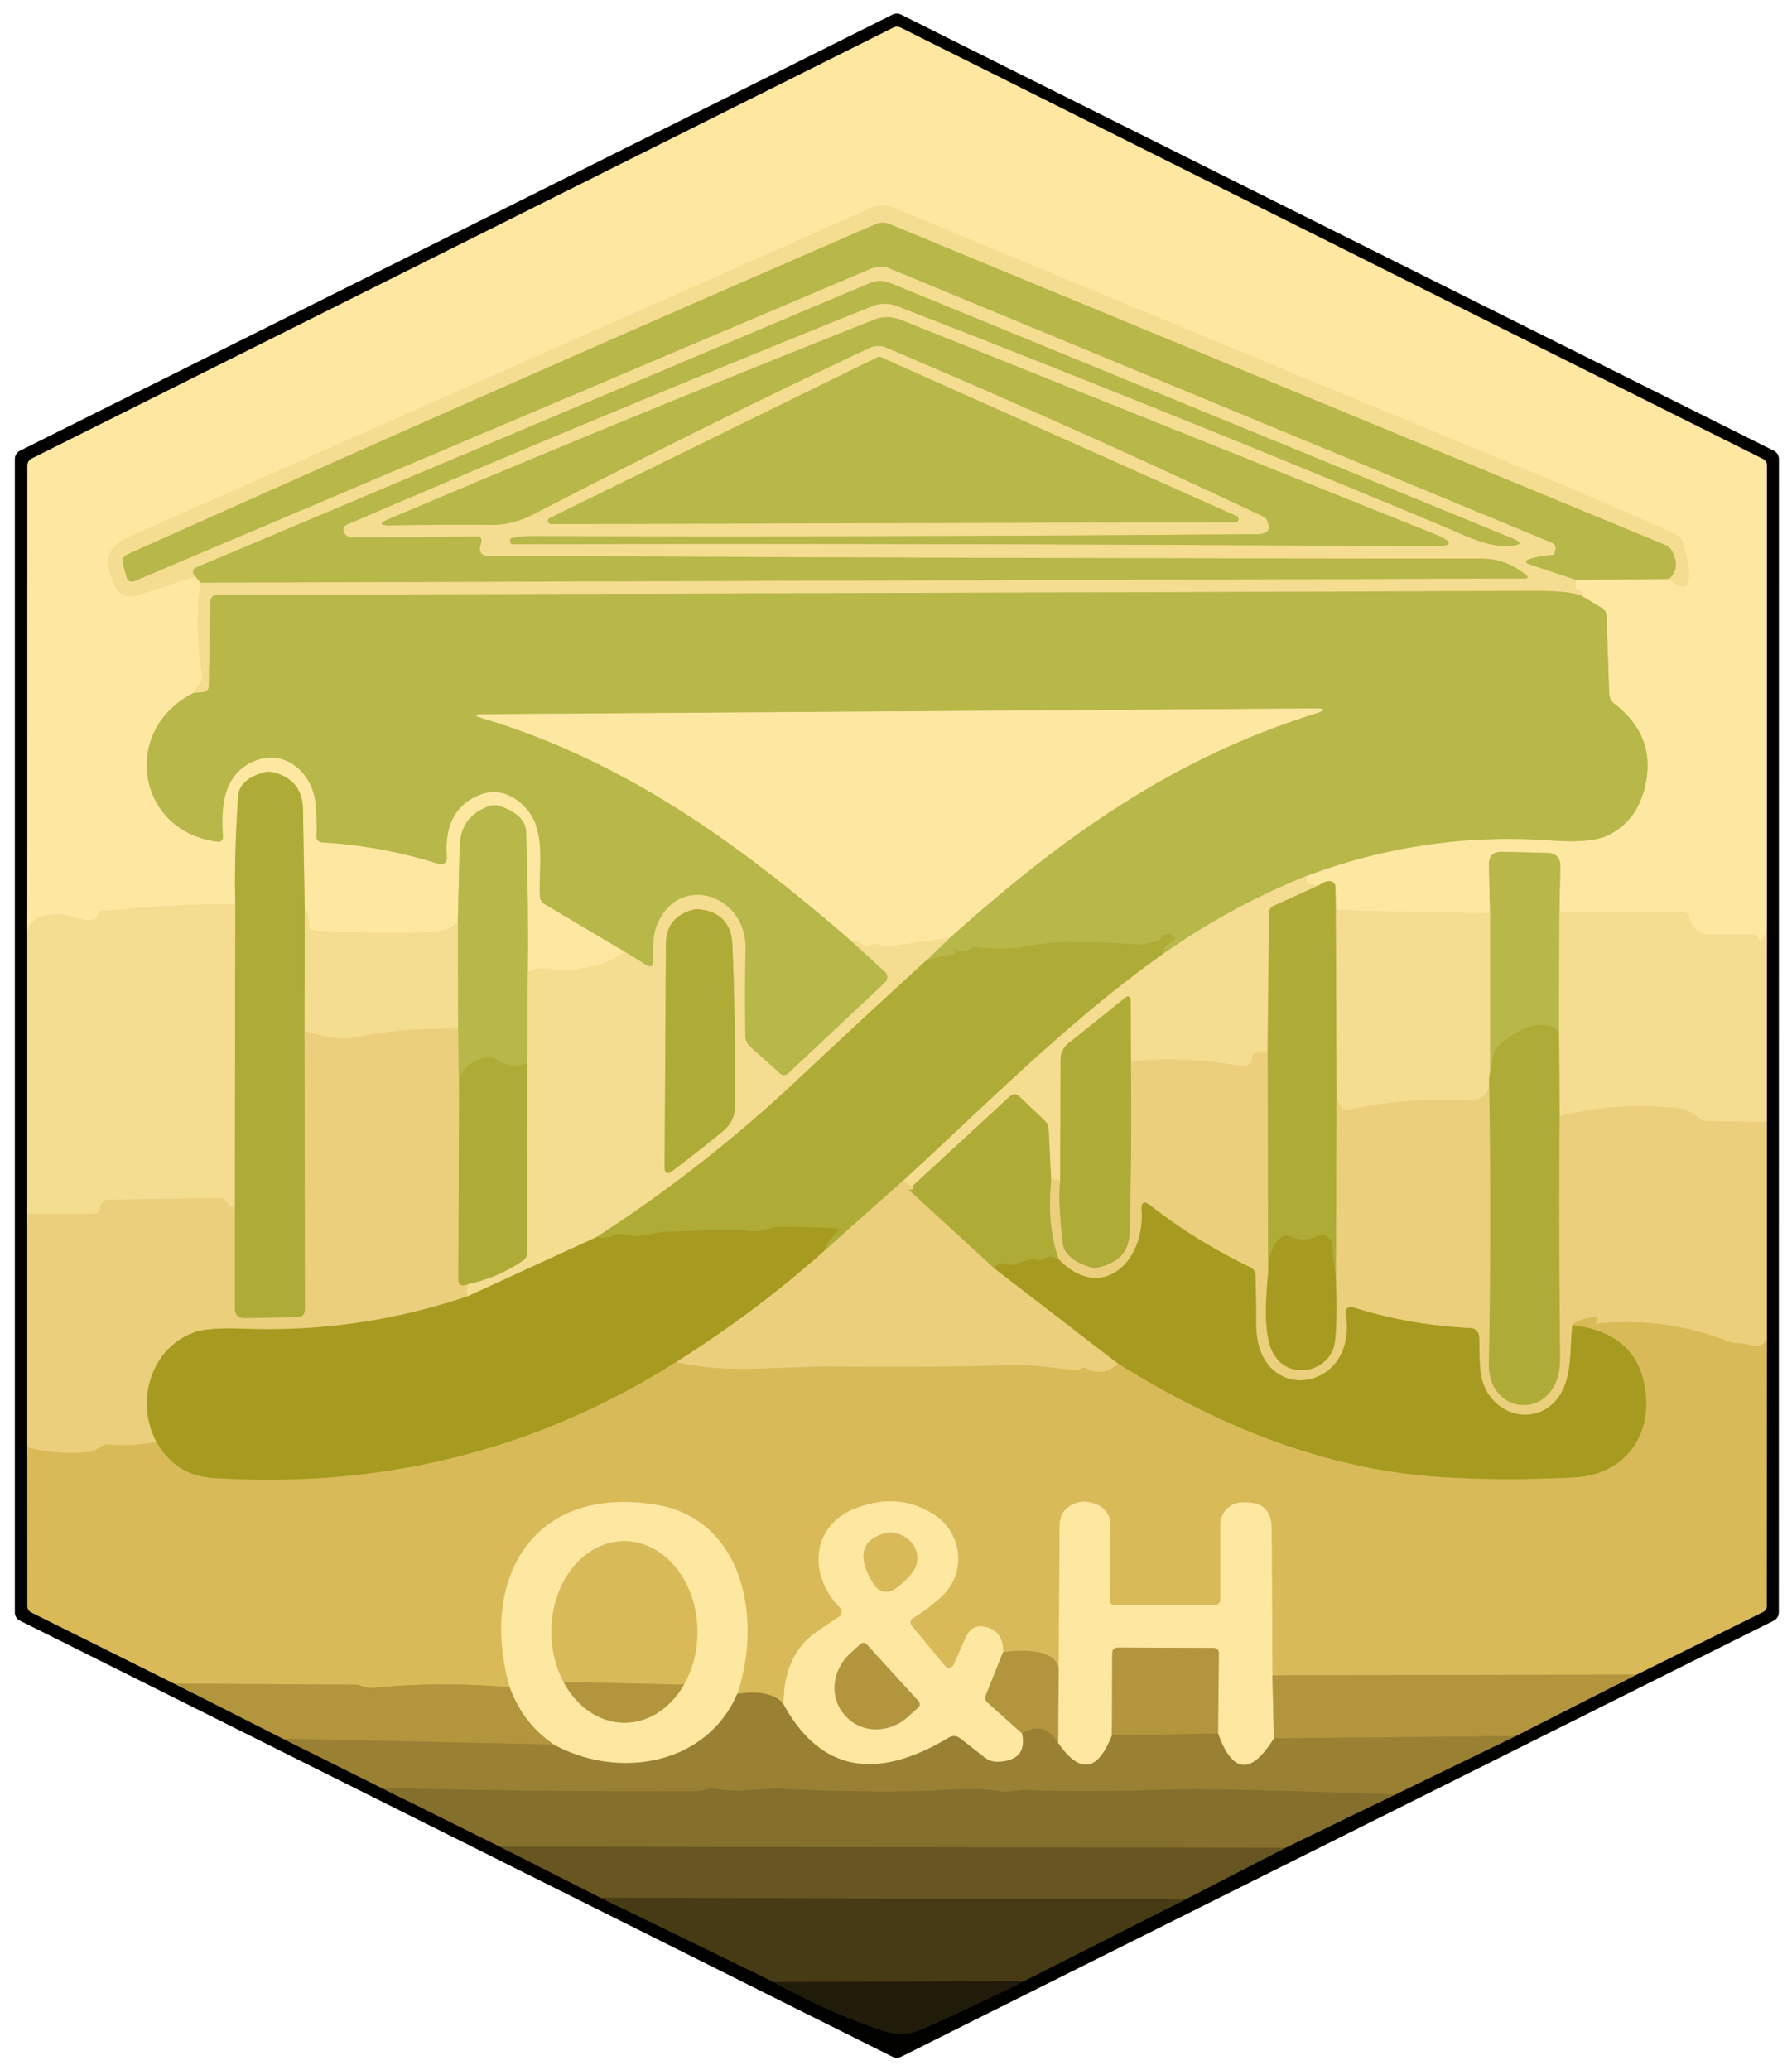 <?xml version="1.0" encoding="UTF-8" standalone="no"?>
<!DOCTYPE svg PUBLIC "-//W3C//DTD SVG 1.1//EN" "http://www.w3.org/Graphics/SVG/1.1/DTD/svg11.dtd">
<svg xmlns="http://www.w3.org/2000/svg" version="1.1" viewBox="0.00 0.00 181.00 209.00">
<g stroke-width="2.00" fill="none" stroke-linecap="butt">
<path stroke="#7b6f48" vector-effect="non-scaling-stroke" d="
  M 2.76 93.95
  L 2.76 122.57"
/>
<path stroke="#76683e" vector-effect="non-scaling-stroke" d="
  M 2.76 122.57
  L 2.76 146.14"
/>
<path stroke="#6d5e2d" vector-effect="non-scaling-stroke" d="
  M 2.76 146.14
  L 2.77 162.16
  Q 2.77 162.62 3.19 162.83
  L 17.59 170.00"
/>
<path stroke="#5a4b1f" vector-effect="non-scaling-stroke" d="
  M 17.59 170.00
  L 28.57 175.56"
/>
<path stroke="#4d411a" vector-effect="non-scaling-stroke" d="
  M 28.57 175.56
  L 38.52 180.53"
/>
<path stroke="#433816" vector-effect="non-scaling-stroke" d="
  M 38.52 180.53
  L 50.49 186.47"
/>
<path stroke="#342c11" vector-effect="non-scaling-stroke" d="
  M 50.49 186.47
  L 60.65 191.62"
/>
<path stroke="#241e0b" vector-effect="non-scaling-stroke" d="
  M 60.65 191.62
  L 78.18 200.15"
/>
<path stroke="#110e05" vector-effect="non-scaling-stroke" d="
  M 78.18 200.15
  Q 83.82 203.31 89.26 205.09
  Q 91.27 205.74 93.14 204.91
  Q 98.43 202.57 103.41 200.05"
/>
<path stroke="#241e0b" vector-effect="non-scaling-stroke" d="
  M 103.41 200.05
  L 119.72 191.80"
/>
<path stroke="#342c11" vector-effect="non-scaling-stroke" d="
  M 119.72 191.80
  L 129.83 186.58"
/>
<path stroke="#433816" vector-effect="non-scaling-stroke" d="
  M 129.83 186.58
  L 140.94 181.20"
/>
<path stroke="#4d411a" vector-effect="non-scaling-stroke" d="
  M 140.94 181.20
  L 153.09 175.30"
/>
<path stroke="#5a4b1f" vector-effect="non-scaling-stroke" d="
  M 153.09 175.30
  L 165.32 169.09"
/>
<path stroke="#6d5e2d" vector-effect="non-scaling-stroke" d="
  M 165.32 169.09
  L 178.06 162.78
  A 0.69 0.69 0.0 0 0 178.45 162.16
  L 178.47 135.28"
/>
<path stroke="#76683e" vector-effect="non-scaling-stroke" d="
  M 178.47 135.28
  L 178.47 113.30"
/>
<path stroke="#7b6f48" vector-effect="non-scaling-stroke" d="
  M 178.47 113.30
  L 178.47 93.29"
/>
<path stroke="#7f7451" vector-effect="non-scaling-stroke" d="
  M 178.47 93.29
  L 178.47 47.02
  A 0.77 0.77 0.0 0 0 178.04 46.33
  L 90.97 2.79
  A 0.85 0.85 0.0 0 0 90.23 2.79
  L 3.21 46.30
  A 0.80 0.79 -13.3 0 0 2.77 47.01
  L 2.76 93.95"
/>
<path stroke="#f9e299" vector-effect="non-scaling-stroke" d="
  M 178.47 93.29
  Q 178.41 94.13 178.09 94.73
  A 0.36 0.35 8.7 0 1 177.84 94.91
  Q 177.63 94.95 177.59 94.81
  Q 177.46 94.36 176.99 94.36
  L 172.48 94.36
  Q 171.93 94.36 171.49 94.02
  Q 170.78 93.46 170.63 92.66
  Q 170.52 92.09 169.93 92.09
  L 157.51 92.16"
/>
<path stroke="#dacf76" vector-effect="non-scaling-stroke" d="
  M 157.51 92.16
  L 157.60 87.52
  Q 157.63 86.15 156.26 86.12
  L 151.74 86.01
  Q 150.36 85.97 150.39 87.36
  L 150.50 92.23"
/>
<path stroke="#f9e299" vector-effect="non-scaling-stroke" d="
  M 150.50 92.23
  L 134.93 91.91"
/>
<path stroke="#d6c96c" vector-effect="non-scaling-stroke" d="
  M 134.93 91.91
  L 134.88 89.54
  A 0.59 0.58 2.2 0 0 134.35 88.97
  Q 133.89 88.94 133.25 89.38"
/>
<path stroke="#f9e299" vector-effect="non-scaling-stroke" d="
  M 133.25 89.38
  Q 132.69 89.43 132.25 89.32
  Q 131.95 89.25 131.90 89.01
  Q 131.85 88.80 131.91 88.47"
/>
<path stroke="#dacf76" vector-effect="non-scaling-stroke" d="
  M 131.91 88.47
  Q 143.97 83.94 156.69 84.87
  Q 160.60 85.15 162.24 84.42
  Q 165.16 83.12 166.07 79.75
  Q 167.49 74.48 163.07 71.07
  Q 162.56 70.68 162.54 70.03
  L 162.26 62.19
  Q 162.24 61.67 161.80 61.40
  L 159.68 60.12"
/>
<path stroke="#f9e299" vector-effect="non-scaling-stroke" d="
  M 159.68 60.12
  Q 159.77 59.72 159.42 59.58
  Q 159.05 59.42 159.12 59.02
  L 159.21 58.56"
/>
<path stroke="#dacf76" vector-effect="non-scaling-stroke" d="
  M 159.21 58.56
  L 168.56 58.46"
/>
<path stroke="#f9e299" vector-effect="non-scaling-stroke" d="
  M 168.56 58.46
  Q 171.79 61.02 169.93 54.70
  Q 169.79 54.22 169.33 54.01
  Q 161.75 50.57 154.05 47.40
  Q 122.27 34.27 90.11 20.92
  A 2.55 2.52 44.0 0 0 88.13 20.94
  L 12.79 54.33
  Q 10.30 55.43 11.15 58.01
  L 11.36 58.63
  Q 12.05 60.76 14.17 60.04
  L 19.70 58.18"
/>
<path stroke="#dacf76" vector-effect="non-scaling-stroke" d="
  M 19.70 58.18
  L 20.26 58.83"
/>
<path stroke="#f9e299" vector-effect="non-scaling-stroke" d="
  M 20.26 58.83
  Q 19.58 63.47 20.45 68.09
  Q 20.54 68.59 20.24 69.00
  L 19.53 69.98"
/>
<path stroke="#dacf76" vector-effect="non-scaling-stroke" d="
  M 19.53 69.98
  C 12.17 73.70 13.77 83.99 22.02 85.00
  A 0.45 0.44 -88.5 0 0 22.52 84.52
  C 22.32 81.60 22.48 78.30 25.52 76.92
  C 28.66 75.49 31.54 77.93 31.87 81.11
  Q 32.04 82.73 31.96 84.33
  Q 31.93 85.03 32.63 85.07
  Q 38.60 85.43 44.13 87.18
  Q 45.20 87.52 45.13 86.40
  Q 44.83 82.03 48.02 80.45
  Q 50.30 79.32 52.37 80.90
  C 55.41 83.21 54.36 87.17 54.53 90.48
  Q 54.56 91.02 55.02 91.30
  L 63.14 96.12"
/>
<path stroke="#f9e299" vector-effect="non-scaling-stroke" d="
  M 63.14 96.12
  Q 59.96 98.35 54.75 97.79
  Q 54.29 97.74 53.31 98.21"
/>
<path stroke="#dacf76" vector-effect="non-scaling-stroke" d="
  M 53.31 98.21
  Q 53.40 91.74 53.14 84.00
  Q 53.08 82.32 50.57 81.42
  Q 49.97 81.20 49.38 81.41
  Q 46.51 82.43 46.43 85.48
  L 46.24 93.14"
/>
<path stroke="#f9e299" vector-effect="non-scaling-stroke" d="
  M 46.24 93.14
  Q 45.47 94.01 43.51 94.11
  Q 38.72 94.36 31.62 93.95
  Q 31.14 93.92 31.17 93.44
  Q 31.22 92.47 30.78 91.94"
/>
<path stroke="#d6c96c" vector-effect="non-scaling-stroke" d="
  M 30.78 91.94
  L 30.60 81.72
  Q 30.55 78.77 27.69 78.01
  Q 27.10 77.85 26.55 78.02
  Q 24.18 78.74 24.06 80.37
  Q 23.65 86.20 23.76 91.30"
/>
<path stroke="#f9e299" vector-effect="non-scaling-stroke" d="
  M 23.76 91.30
  Q 17.45 91.27 11.36 91.94
  Q 11.02 91.97 10.69 91.92
  Q 10.10 91.81 9.92 92.41
  Q 9.81 92.80 9.41 92.86
  C 8.08 93.05 7.15 92.32 6.06 92.31
  Q 3.36 92.30 2.76 93.95"
/>
<path stroke="#d2c464" vector-effect="non-scaling-stroke" d="
  M 134.93 91.91
  L 135.01 110.51"
/>
<path stroke="#cdbd5a" vector-effect="non-scaling-stroke" d="
  M 135.01 110.51
  L 134.93 129.21"
/>
<path stroke="#aba32c" vector-effect="non-scaling-stroke" d="
  M 134.93 129.21
  L 134.48 125.52
  A 0.95 0.95 0.0 0 0 133.11 124.79
  Q 131.71 125.50 130.31 124.86
  Q 129.89 124.67 129.50 124.91
  Q 128.13 125.72 128.08 128.60"
/>
<path stroke="#cdbd5a" vector-effect="non-scaling-stroke" d="
  M 128.08 128.60
  L 128.03 106.33"
/>
<path stroke="#f0d686" vector-effect="non-scaling-stroke" d="
  M 178.47 113.30
  L 172.40 113.20
  Q 171.91 113.19 171.53 112.87
  Q 170.53 112.00 169.51 111.90
  Q 163.31 111.24 157.53 112.72"
/>
<path stroke="#d2c464" vector-effect="non-scaling-stroke" d="
  M 157.53 112.72
  L 157.47 104.10"
/>
<path stroke="#d2c464" vector-effect="non-scaling-stroke" d="
  M 150.50 108.23
  L 150.40 109.00"
/>
<path stroke="#f0d686" vector-effect="non-scaling-stroke" d="
  M 150.40 109.00
  Q 150.65 111.23 148.01 111.12
  Q 141.55 110.84 136.49 112.02
  Q 135.24 112.31 135.01 110.51"
/>
<path stroke="#d6ca6d" vector-effect="non-scaling-stroke" d="
  M 131.91 88.47
  Q 124.39 91.50 117.45 96.33"
/>
<path stroke="#b3b141" vector-effect="non-scaling-stroke" d="
  M 117.45 96.33
  Q 117.44 95.63 118.41 95.04
  Q 118.84 94.79 118.47 94.45
  Q 118.17 94.18 117.58 94.42
  A 0.44 0.44 0.0 0 0 117.34 94.66
  Q 117.25 94.90 117.00 94.98
  Q 115.70 95.41 114.77 95.35
  Q 111.78 95.17 108.30 95.12
  Q 106.15 95.09 103.55 95.57
  Q 101.34 95.98 98.85 95.65
  A 1.28 1.27 -58.0 0 0 97.95 95.86
  Q 97.26 96.31 96.50 95.90
  Q 96.21 95.75 96.45 95.97
  Q 96.55 96.06 96.46 96.23
  Q 96.41 96.33 96.31 96.35
  L 93.70 96.86"
/>
<path stroke="#d6ca6d" vector-effect="non-scaling-stroke" d="
  M 93.70 96.86
  L 95.94 94.69"
/>
<path stroke="#dacf76" vector-effect="non-scaling-stroke" d="
  M 95.94 94.69
  C 107.14 84.65 118.26 76.63 132.85 72.05
  Q 134.52 71.53 132.77 71.54
  L 48.78 72.12
  Q 47.41 72.13 48.73 72.52
  C 63.18 76.86 74.63 85.19 85.97 94.99"
/>
<path stroke="#d6ca6d" vector-effect="non-scaling-stroke" d="
  M 85.97 94.99
  L 89.39 98.13
  A 0.73 0.73 0.0 0 1 89.40 99.20
  L 79.61 108.40
  A 0.61 0.60 -45.3 0 1 78.79 108.41
  L 75.75 105.67
  Q 75.29 105.25 75.28 104.63
  Q 75.20 100.22 75.30 95.80
  C 75.41 90.38 68.66 88.10 66.42 93.27
  C 65.87 94.52 66.00 95.75 65.97 97.07
  Q 65.95 97.86 65.28 97.44
  L 63.14 96.12"
/>
<path stroke="#d6ca6d" vector-effect="non-scaling-stroke" d="
  M 168.56 58.46
  Q 169.77 57.44 168.91 55.69
  A 1.32 1.30 88.0 0 0 168.22 55.04
  L 89.86 22.63
  A 1.81 1.79 -45.2 0 0 88.44 22.64
  Q 50.88 38.93 12.90 55.97
  Q 12.25 56.26 12.43 56.95
  L 12.77 58.22
  Q 12.97 58.94 13.65 58.65
  L 88.01 27.11
  A 2.39 2.38 -45.2 0 1 89.85 27.10
  L 156.68 54.77
  Q 157.24 55.01 157.09 55.60
  L 156.99 55.97
  Q 156.98 56.02 156.92 56.03
  Q 155.65 56.11 154.61 56.42
  Q 153.67 56.71 154.60 57.02
  L 159.21 58.56"
/>
<path stroke="#d6ca6d" vector-effect="non-scaling-stroke" d="
  M 159.68 60.12
  Q 158.28 59.66 155.25 59.67
  Q 88.62 59.90 22.01 60.07
  Q 21.25 60.07 21.24 60.83
  L 21.09 69.26
  Q 21.08 69.83 20.51 69.89
  L 19.53 69.98"
/>
<path stroke="#d6ca6d" vector-effect="non-scaling-stroke" d="
  M 20.26 58.83
  L 154.01 58.41
  Q 154.52 58.40 154.13 58.07
  Q 152.13 56.41 149.64 56.41
  Q 98.17 56.39 49.14 56.12
  A 0.69 0.68 -83.3 0 1 48.48 55.27
  L 48.60 54.78
  Q 48.75 54.17 48.12 54.18
  Q 41.66 54.27 35.56 54.27
  Q 35.03 54.27 34.76 53.79
  A 0.59 0.58 -26.4 0 1 35.04 52.97
  Q 61.23 41.72 88.08 30.92
  A 3.44 3.43 -45.1 0 1 90.62 30.91
  Q 118.04 41.55 146.22 53.33
  C 148.37 54.23 150.29 55.28 152.60 55.11
  Q 154.27 54.98 152.72 54.35
  L 89.89 28.57
  A 2.66 2.61 -44.8 0 0 87.88 28.58
  L 19.78 57.32
  A 0.45 0.44 -12.7 0 0 19.51 57.74
  Q 19.51 57.99 19.70 58.18"
/>
<path stroke="#d2c464" vector-effect="non-scaling-stroke" d="
  M 93.70 96.86
  Q 87.24 102.74 80.67 108.92
  Q 71.19 117.84 60.27 124.91"
/>
<path stroke="#cdbc58" vector-effect="non-scaling-stroke" d="
  M 60.27 124.91
  L 47.24 130.89"
/>
<path stroke="#f0d686" vector-effect="non-scaling-stroke" d="
  M 47.24 130.89
  Q 47.00 130.39 47.29 129.66"
/>
<path stroke="#d2c464" vector-effect="non-scaling-stroke" d="
  M 47.29 129.66
  Q 50.35 128.99 52.81 127.29
  Q 53.23 127.00 53.23 126.50
  L 53.24 107.37"
/>
<path stroke="#f0d686" vector-effect="non-scaling-stroke" d="
  M 46.27 103.88
  Q 40.59 103.75 35.50 104.82
  Q 34.13 105.11 30.76 104.14"
/>
<path stroke="#d6ca6d" vector-effect="non-scaling-stroke" d="
  M 53.31 98.21
  L 53.24 107.37"
/>
<path stroke="#b3b141" vector-effect="non-scaling-stroke" d="
  M 53.24 107.37
  Q 51.55 107.97 50.10 106.98
  Q 49.69 106.70 49.20 106.77
  Q 47.75 106.98 46.82 108.07
  Q 46.49 108.46 46.48 108.96
  L 46.36 112.29"
/>
<path stroke="#d1c363" vector-effect="non-scaling-stroke" d="
  M 46.36 112.29
  L 46.27 103.88"
/>
<path stroke="#d6ca6d" vector-effect="non-scaling-stroke" d="
  M 46.27 103.88
  L 46.24 93.14"
/>
<path stroke="#d2c464" vector-effect="non-scaling-stroke" d="
  M 30.78 91.94
  L 30.76 104.14"
/>
<path stroke="#cdbd5a" vector-effect="non-scaling-stroke" d="
  M 30.76 104.14
  L 30.81 132.15
  Q 30.81 133.00 29.96 133.01
  L 24.73 133.10
  Q 23.71 133.11 23.71 132.09
  L 23.71 121.72"
/>
<path stroke="#d2c464" vector-effect="non-scaling-stroke" d="
  M 23.71 121.72
  L 23.76 91.30"
/>
<path stroke="#d6ca6d" vector-effect="non-scaling-stroke" d="
  M 157.51 92.16
  L 157.47 104.10"
/>
<path stroke="#b3b141" vector-effect="non-scaling-stroke" d="
  M 157.47 104.10
  Q 155.15 102.34 151.34 105.61
  Q 150.97 105.93 150.87 106.41
  L 150.50 108.23"
/>
<path stroke="#d6ca6d" vector-effect="non-scaling-stroke" d="
  M 150.50 108.23
  L 150.50 92.23"
/>
<path stroke="#d2c464" vector-effect="non-scaling-stroke" d="
  M 133.25 89.38
  L 128.67 91.46
  Q 128.18 91.68 128.18 92.21
  L 128.03 106.33"
/>
<path stroke="#f0d686" vector-effect="non-scaling-stroke" d="
  M 128.03 106.33
  Q 126.45 106.13 126.48 106.73
  A 0.90 0.89 3.1 0 1 125.43 107.66
  Q 119.49 106.61 114.23 107.19"
/>
<path stroke="#d2c464" vector-effect="non-scaling-stroke" d="
  M 114.23 107.19
  L 114.20 100.90
  A 0.29 0.28 70.1 0 0 113.74 100.68
  L 107.90 105.36
  A 2.07 2.06 70.6 0 0 107.13 106.97
  L 107.08 119.22"
/>
<path stroke="#f0d686" vector-effect="non-scaling-stroke" d="
  M 107.08 119.22
  Q 106.58 119.03 106.17 119.21"
/>
<path stroke="#d2c464" vector-effect="non-scaling-stroke" d="
  M 106.17 119.21
  L 105.92 114.06
  Q 105.89 113.51 105.49 113.13
  L 102.93 110.69
  A 0.66 0.65 45.3 0 0 102.03 110.68
  L 91.77 120.13"
/>
<path stroke="#f0d686" vector-effect="non-scaling-stroke" d="
  M 91.77 120.13
  Q 93.04 120.17 91.16 119.27"
/>
<path stroke="#d2c464" vector-effect="non-scaling-stroke" d="
  M 91.16 119.27
  C 99.84 111.32 107.88 103.13 117.45 96.33"
/>
<path stroke="#f0d686" vector-effect="non-scaling-stroke" d="
  M 23.71 121.72
  Q 23.37 122.14 22.87 121.34
  Q 22.64 120.97 22.20 120.97
  L 10.94 121.14
  A 0.85 0.84 -84.4 0 0 10.13 121.81
  L 10.08 122.08
  Q 9.98 122.56 9.49 122.56
  L 2.76 122.57"
/>
<path stroke="#c9b54e" vector-effect="non-scaling-stroke" d="
  M 128.08 128.60
  C 127.90 130.96 127.46 135.01 128.80 136.97
  C 130.48 139.42 134.44 138.42 134.82 135.51
  Q 135.09 133.44 134.93 129.21"
/>
<path stroke="#e2c56b" vector-effect="non-scaling-stroke" d="
  M 178.47 135.28
  Q 177.84 136.12 176.99 135.87
  Q 176.24 135.65 175.46 135.63
  Q 174.97 135.61 174.51 135.43
  Q 168.08 132.92 161.14 133.68
  Q 160.97 133.70 161.11 133.60
  Q 161.24 133.52 161.31 133.39
  Q 161.56 132.93 161.03 132.99
  Q 159.58 133.16 158.81 133.80"
/>
<path stroke="#c9b54e" vector-effect="non-scaling-stroke" d="
  M 158.81 133.80
  C 158.57 136.07 158.78 138.53 157.78 140.48
  C 156.23 143.50 152.36 143.66 150.39 140.84
  C 149.17 139.10 149.53 136.92 149.39 134.92
  A 0.87 0.86 89.6 0 0 148.58 134.11
  Q 142.34 133.80 136.87 132.07
  Q 135.79 131.73 135.95 132.85
  C 137.11 140.67 126.89 142.04 126.88 133.76
  Q 126.88 131.24 126.81 128.81
  Q 126.79 128.22 126.26 127.96
  Q 120.77 125.29 116.20 121.73
  Q 115.22 120.97 115.31 122.21
  C 115.67 127.47 111.20 131.60 106.93 127.15"
/>
<path stroke="#cdbd5a" vector-effect="non-scaling-stroke" d="
  M 106.93 127.15
  Q 105.71 123.64 106.17 119.21"
/>
<path stroke="#cdbd5a" vector-effect="non-scaling-stroke" d="
  M 157.53 112.72
  Q 157.45 125.55 157.59 137.09
  C 157.67 143.55 150.28 143.19 150.38 137.75
  Q 150.63 123.35 150.40 109.00"
/>
<path stroke="#cdbd5a" vector-effect="non-scaling-stroke" d="
  M 91.16 119.27
  L 83.23 126.32"
/>
<path stroke="#aba32c" vector-effect="non-scaling-stroke" d="
  M 83.23 126.32
  Q 83.59 125.29 84.51 124.45
  Q 84.96 124.04 84.35 124.02
  Q 81.73 123.93 79.23 123.85
  Q 78.40 123.82 77.57 124.12
  C 76.34 124.56 75.15 124.14 73.91 124.17
  Q 70.53 124.25 66.99 124.40
  Q 66.82 124.40 65.02 124.74
  Q 64.03 124.93 62.99 124.64
  Q 62.51 124.51 62.06 124.72
  Q 61.14 125.13 60.27 124.91"
/>
<path stroke="#f9e299" vector-effect="non-scaling-stroke" d="
  M 95.94 94.69
  L 89.88 95.56
  Q 89.37 95.63 88.90 95.43
  Q 88.39 95.21 87.91 95.42
  Q 87.50 95.60 87.12 95.38
  Q 86.58 95.05 85.97 94.99"
/>
<path stroke="#cdbd5a" vector-effect="non-scaling-stroke" d="
  M 46.36 112.29
  L 46.30 129.26
  Q 46.30 129.81 46.86 129.78
  Q 47.05 129.77 47.29 129.66"
/>
<path stroke="#c9b54e" vector-effect="non-scaling-stroke" d="
  M 47.24 130.89
  Q 36.23 134.62 24.56 134.17
  Q 20.91 134.03 19.50 134.58
  C 15.15 136.25 13.67 141.61 15.81 145.63"
/>
<path stroke="#e2c56b" vector-effect="non-scaling-stroke" d="
  M 15.81 145.63
  Q 13.20 146.05 11.25 145.87
  Q 10.42 145.80 9.90 146.25
  Q 9.54 146.56 9.05 146.61
  Q 5.74 146.94 2.76 146.14"
/>
<path stroke="#c0ab3d" vector-effect="non-scaling-stroke" d="
  M 68.23 137.57
  Q 47.17 150.89 21.50 149.25
  Q 17.76 149.01 15.81 145.63"
/>
<path stroke="#aba32c" vector-effect="non-scaling-stroke" d="
  M 106.93 127.15
  L 106.40 126.96
  Q 105.97 126.79 105.60 127.06
  Q 105.21 127.34 104.74 127.23
  Q 104.25 127.11 103.76 127.26
  L 102.43 127.67
  Q 102.03 127.80 101.65 127.62
  Q 101.06 127.35 100.34 128.00"
/>
<path stroke="#cdbd5a" vector-effect="non-scaling-stroke" d="
  M 100.34 128.00
  L 91.77 120.13"
/>
<path stroke="#cdbd5a" vector-effect="non-scaling-stroke" d="
  M 114.23 107.19
  Q 114.34 116.01 114.10 124.49
  Q 114.03 127.32 110.90 127.99
  Q 110.49 128.07 110.08 127.95
  Q 107.51 127.13 107.33 125.51
  Q 106.84 121.18 107.08 119.22"
/>
<path stroke="#c9b54e" vector-effect="non-scaling-stroke" d="
  M 100.34 128.00
  L 112.95 137.71"
/>
<path stroke="#e2c56b" vector-effect="non-scaling-stroke" d="
  M 112.95 137.71
  Q 111.36 139.05 109.71 138.18
  Q 109.53 138.09 109.33 138.12
  Q 109.19 138.14 109.10 138.27
  Q 108.99 138.43 108.80 138.41
  Q 104.18 137.79 102.71 137.84
  Q 93.49 138.10 83.42 137.97
  Q 83.34 137.97 76.10 138.22
  Q 72.21 138.35 68.23 137.57"
/>
<path stroke="#c9b54e" vector-effect="non-scaling-stroke" d="
  M 68.23 137.57
  Q 76.46 132.36 83.23 126.32"
/>
<path stroke="#c6a84b" vector-effect="non-scaling-stroke" d="
  M 165.32 169.09
  L 128.52 169.17"
/>
<path stroke="#ebd17d" vector-effect="non-scaling-stroke" d="
  M 128.52 169.17
  L 128.44 154.31
  Q 128.42 151.72 125.83 151.71
  L 125.53 151.70
  A 2.27 2.27 0.0 0 0 123.26 153.97
  L 123.26 161.51
  Q 123.26 162.04 122.73 162.04
  L 112.51 162.07
  A 0.39 0.38 0.7 0 1 112.12 161.68
  L 112.16 153.99
  A 2.21 2.21 0.0 0 0 110.77 151.92
  Q 109.64 151.46 108.73 151.76
  Q 107.04 152.32 107.03 154.09
  L 106.93 168.41"
/>
<path stroke="#c6a84b" vector-effect="non-scaling-stroke" d="
  M 106.93 168.41
  Q 106.37 166.24 101.32 166.81"
/>
<path stroke="#ebd17d" vector-effect="non-scaling-stroke" d="
  M 101.32 166.81
  Q 101.34 164.91 99.87 164.38
  Q 98.22 163.80 97.51 165.40
  L 96.33 168.09
  A 0.53 0.52 -52.8 0 1 95.45 168.22
  L 92.09 164.16
  A 0.52 0.52 0.0 0 1 92.23 163.37
  Q 93.88 162.39 95.24 161.07
  C 97.68 158.70 97.11 154.70 94.34 152.94
  Q 90.67 150.60 86.31 152.36
  C 81.83 154.18 81.70 159.17 84.82 162.30
  A 0.61 0.61 0.0 0 1 84.73 163.25
  Q 83.51 164.06 82.37 164.87
  Q 79.19 167.10 79.13 172.09"
/>
<path stroke="#b99d46" vector-effect="non-scaling-stroke" d="
  M 79.13 172.09
  Q 77.97 170.56 74.47 171.03"
/>
<path stroke="#ebd17d" vector-effect="non-scaling-stroke" d="
  M 74.47 171.03
  C 77.01 163.50 75.11 153.41 66.26 151.95
  C 54.00 149.92 48.34 159.20 51.48 170.38"
/>
<path stroke="#c6a84b" vector-effect="non-scaling-stroke" d="
  M 51.48 170.38
  Q 44.61 169.76 37.75 170.43
  Q 37.09 170.49 36.53 170.25
  A 1.70 1.59 55.1 0 0 35.87 170.11
  L 17.59 170.00"
/>
<path stroke="#c0ab3d" vector-effect="non-scaling-stroke" d="
  M 158.81 133.80
  Q 165.02 134.52 166.08 139.70
  C 167.12 144.74 164.26 148.92 159.00 149.19
  Q 151.57 149.57 145.22 149.13
  C 133.68 148.33 122.94 143.94 112.95 137.71"
/>
<path stroke="#d8be6f" vector-effect="non-scaling-stroke" d="
  M 128.52 169.17
  L 128.67 175.54"
/>
<path stroke="#cbb46a" vector-effect="non-scaling-stroke" d="
  M 128.67 175.54
  Q 125.21 181.12 123.03 175.04"
/>
<path stroke="#d8be6f" vector-effect="non-scaling-stroke" d="
  M 123.03 175.04
  L 123.11 166.96
  Q 123.11 166.41 122.55 166.40
  L 112.93 166.36
  Q 112.34 166.36 112.34 166.94
  L 112.31 175.23"
/>
<path stroke="#cbb46a" vector-effect="non-scaling-stroke" d="
  M 112.31 175.23
  Q 110.16 180.74 106.87 175.99"
/>
<path stroke="#d8be6f" vector-effect="non-scaling-stroke" d="
  M 106.87 175.99
  L 106.93 168.41"
/>
<path stroke="#cbb46a" vector-effect="non-scaling-stroke" d="
  M 74.47 171.03
  C 71.33 178.32 62.36 179.69 55.94 176.16"
/>
<path stroke="#d8be6f" vector-effect="non-scaling-stroke" d="
  M 55.94 176.16
  Q 52.87 174.10 51.48 170.38"
/>
<path stroke="#8f7830" vector-effect="non-scaling-stroke" d="
  M 140.94 181.20
  Q 122.93 180.55 117.99 180.71
  Q 109.10 180.99 104.00 180.76
  Q 103.24 180.72 102.53 180.84
  Q 101.72 180.97 100.94 180.86
  C 97.78 180.39 94.88 180.86 91.77 180.89
  Q 85.20 180.96 78.94 180.62
  C 77.00 180.52 74.72 181.08 72.25 180.62
  Q 71.78 180.53 71.23 180.70
  Q 70.61 180.88 70.25 180.88
  Q 54.40 180.94 38.52 180.53"
/>
<path stroke="#a68b38" vector-effect="non-scaling-stroke" d="
  M 106.87 175.99
  Q 105.42 173.67 103.24 175.04"
/>
<path stroke="#d8be6f" vector-effect="non-scaling-stroke" d="
  M 101.32 166.81
  L 99.58 171.16
  Q 99.40 171.61 99.77 171.94
  L 103.24 175.04"
/>
<path stroke="#cbb46a" vector-effect="non-scaling-stroke" d="
  M 103.24 175.04
  Q 103.80 177.78 100.80 177.90
  A 2.05 2.04 -27.1 0 1 99.46 177.47
  L 97.03 175.57
  Q 96.43 175.09 95.78 175.49
  Q 84.65 182.14 79.13 172.09"
/>
<path stroke="#a68b38" vector-effect="non-scaling-stroke" d="
  M 153.09 175.30
  L 128.67 175.54"
/>
<path stroke="#a68b38" vector-effect="non-scaling-stroke" d="
  M 55.94 176.16
  L 28.57 175.56"
/>
<path stroke="#a68b38" vector-effect="non-scaling-stroke" d="
  M 123.03 175.04
  L 112.31 175.23"
/>
<path stroke="#766327" vector-effect="non-scaling-stroke" d="
  M 129.83 186.58
  L 50.49 186.47"
/>
<path stroke="#57491c" vector-effect="non-scaling-stroke" d="
  M 119.72 191.80
  L 60.65 191.62"
/>
<path stroke="#342b10" vector-effect="non-scaling-stroke" d="
  M 103.41 200.05
  L 78.18 200.15"
/>
<path stroke="#d6ca6d" vector-effect="non-scaling-stroke" d="
  M 127.98 52.56
  Q 128.63 53.93 127.00 53.94
  Q 90.18 54.24 53.75 54.13
  Q 52.73 54.12 51.69 54.35
  Q 51.47 54.40 51.53 54.62
  L 51.60 54.89
  Q 51.62 54.95 51.69 54.95
  Q 98.40 54.84 144.47 55.17
  Q 148.08 55.20 144.73 53.86
  L 90.99 32.30
  A 3.72 3.69 -44.7 0 0 88.24 32.30
  Q 63.66 42.07 39.33 52.39
  Q 37.71 53.08 39.47 53.05
  Q 44.52 52.96 49.58 53.00
  Q 51.80 53.02 53.99 51.88
  Q 70.93 43.09 87.75 35.16
  Q 88.65 34.73 89.56 35.12
  Q 109.05 43.39 127.56 52.14
  A 0.91 0.85 1.9 0 1 127.98 52.56"
/>
<path stroke="#d6ca6d" vector-effect="non-scaling-stroke" d="
  M 55.53 52.31
  A 0.32 0.32 0.0 0 0 55.67 52.92
  L 124.78 52.73
  A 0.32 0.32 0.0 0 0 124.91 52.12
  L 88.93 36.05
  A 0.32 0.32 0.0 0 0 88.66 36.06
  L 55.53 52.31"
/>
<path stroke="#d2c464" vector-effect="non-scaling-stroke" d="
  M 67.13 117.84
  Q 67.12 118.83 67.92 118.23
  Q 70.33 116.42 72.99 114.25
  Q 74.22 113.25 74.23 111.72
  Q 74.29 102.57 73.97 95.39
  Q 73.83 92.17 70.63 91.82
  Q 70.25 91.78 69.89 91.89
  Q 67.27 92.64 67.26 95.36
  L 67.13 117.84"
/>
<path stroke="#d8be6f" vector-effect="non-scaling-stroke" d="
  M 56.92 169.83
  A 9.15 7.37 89.8 0 0 61.98 173.85
  A 9.17 7.38 89.6 0 0 69.08 170.11"
/>
<path stroke="#ebd17d" vector-effect="non-scaling-stroke" d="
  M 69.08 170.11
  A 9.17 7.37 89.6 0 0 69.56 160.44
  A 9.18 7.38 89.6 0 0 63.25 155.62
  A 9.18 7.38 89.7 0 0 56.68 160.19
  A 9.18 7.38 89.5 0 0 56.92 169.83"
/>
<path stroke="#c6a84b" vector-effect="non-scaling-stroke" d="
  M 69.08 170.11
  L 56.92 169.83"
/>
<path stroke="#ebd17d" vector-effect="non-scaling-stroke" d="
  M 88.12 159.75
  Q 89.12 161.44 90.68 160.24
  Q 91.49 159.61 92.12 158.83
  A 2.39 2.38 -51.0 0 0 91.77 155.47
  Q 90.53 154.46 89.24 154.86
  Q 85.86 155.92 88.12 159.75"
/>
<path stroke="#d8be6f" vector-effect="non-scaling-stroke" d="
  M 92.77 171.77
  L 87.54 166.04
  A 0.45 0.45 0.0 0 0 86.91 166.01
  L 85.89 166.94
  A 4.62 4.23 -42.4 0 0 85.33 173.18
  L 85.47 173.33
  A 4.62 4.23 -42.4 0 0 91.73 173.33
  L 92.75 172.41
  A 0.45 0.45 0.0 0 0 92.77 171.77"
/>
</g>
<path fill="#010100" fill-opacity="0.996" d="
  M 1.50 162.81
  L 1.50 46.35
  A 0.94 0.94 0.0 0 1 2.02 45.51
  L 90.16 1.47
  A 0.94 0.94 0.0 0 1 91.00 1.47
  L 179.16 45.51
  A 0.94 0.94 0.0 0 1 179.68 46.35
  L 179.67 162.81
  A 0.94 0.94 0.0 0 1 179.15 163.65
  L 91.00 207.69
  A 0.94 0.94 0.0 0 1 90.16 207.69
  L 2.02 163.65
  A 0.94 0.94 0.0 0 1 1.50 162.81
  Z
  M 2.76 93.95
  L 2.76 122.57
  L 2.76 146.14
  L 2.77 162.16
  Q 2.77 162.62 3.19 162.83
  L 17.59 170.00
  L 28.57 175.56
  L 38.52 180.53
  L 50.49 186.47
  L 60.65 191.62
  L 78.18 200.15
  Q 83.82 203.31 89.26 205.09
  Q 91.27 205.74 93.14 204.91
  Q 98.43 202.57 103.41 200.05
  L 119.72 191.80
  L 129.83 186.58
  L 140.94 181.20
  L 153.09 175.30
  L 165.32 169.09
  L 178.06 162.78
  A 0.69 0.69 0.0 0 0 178.45 162.16
  L 178.47 135.28
  L 178.47 113.30
  L 178.47 93.29
  L 178.47 47.02
  A 0.77 0.77 0.0 0 0 178.04 46.33
  L 90.97 2.79
  A 0.85 0.85 0.0 0 0 90.23 2.79
  L 3.21 46.30
  A 0.80 0.79 -13.3 0 0 2.77 47.01
  L 2.76 93.95
  Z"
/>
<path fill="#fde7a1" d="
  M 178.47 93.29
  Q 178.41 94.13 178.09 94.73
  A 0.36 0.35 8.7 0 1 177.84 94.91
  Q 177.63 94.95 177.59 94.81
  Q 177.46 94.36 176.99 94.36
  L 172.48 94.36
  Q 171.93 94.36 171.49 94.02
  Q 170.78 93.46 170.63 92.66
  Q 170.52 92.09 169.93 92.09
  L 157.51 92.16
  L 157.60 87.52
  Q 157.63 86.15 156.26 86.12
  L 151.74 86.01
  Q 150.36 85.97 150.39 87.36
  L 150.50 92.23
  L 134.93 91.91
  L 134.88 89.54
  A 0.59 0.58 2.2 0 0 134.35 88.97
  Q 133.89 88.94 133.25 89.38
  Q 132.69 89.43 132.25 89.32
  Q 131.95 89.25 131.90 89.01
  Q 131.85 88.80 131.91 88.47
  Q 143.97 83.94 156.69 84.87
  Q 160.60 85.15 162.24 84.42
  Q 165.16 83.12 166.07 79.75
  Q 167.49 74.48 163.07 71.07
  Q 162.56 70.68 162.54 70.03
  L 162.26 62.19
  Q 162.24 61.67 161.80 61.40
  L 159.68 60.12
  Q 159.77 59.72 159.42 59.58
  Q 159.05 59.42 159.12 59.02
  L 159.21 58.56
  L 168.56 58.46
  Q 171.79 61.02 169.93 54.70
  Q 169.79 54.22 169.33 54.01
  Q 161.75 50.57 154.05 47.40
  Q 122.27 34.27 90.11 20.92
  A 2.55 2.52 44.0 0 0 88.13 20.94
  L 12.79 54.33
  Q 10.30 55.43 11.15 58.01
  L 11.36 58.63
  Q 12.05 60.76 14.17 60.04
  L 19.70 58.18
  L 20.26 58.83
  Q 19.58 63.47 20.45 68.09
  Q 20.54 68.59 20.24 69.00
  L 19.53 69.98
  C 12.17 73.70 13.77 83.99 22.02 85.00
  A 0.45 0.44 -88.5 0 0 22.52 84.52
  C 22.32 81.60 22.48 78.30 25.52 76.92
  C 28.66 75.49 31.54 77.93 31.87 81.11
  Q 32.04 82.73 31.96 84.33
  Q 31.93 85.03 32.63 85.07
  Q 38.60 85.43 44.13 87.18
  Q 45.20 87.52 45.13 86.40
  Q 44.83 82.03 48.02 80.45
  Q 50.30 79.32 52.37 80.90
  C 55.41 83.21 54.36 87.17 54.53 90.48
  Q 54.56 91.02 55.02 91.30
  L 63.14 96.12
  Q 59.96 98.35 54.75 97.79
  Q 54.29 97.74 53.31 98.21
  Q 53.40 91.74 53.14 84.00
  Q 53.08 82.32 50.57 81.42
  Q 49.97 81.20 49.38 81.41
  Q 46.51 82.43 46.43 85.48
  L 46.24 93.14
  Q 45.47 94.01 43.51 94.11
  Q 38.72 94.36 31.62 93.95
  Q 31.14 93.92 31.17 93.44
  Q 31.22 92.47 30.78 91.94
  L 30.60 81.72
  Q 30.55 78.77 27.69 78.01
  Q 27.10 77.85 26.55 78.02
  Q 24.18 78.74 24.06 80.37
  Q 23.65 86.20 23.76 91.30
  Q 17.45 91.27 11.36 91.94
  Q 11.02 91.97 10.69 91.92
  Q 10.10 91.81 9.92 92.41
  Q 9.81 92.80 9.41 92.86
  C 8.08 93.05 7.15 92.32 6.06 92.31
  Q 3.36 92.30 2.76 93.95
  L 2.77 47.01
  A 0.80 0.79 -13.3 0 1 3.21 46.30
  L 90.23 2.79
  A 0.85 0.85 0.0 0 1 90.97 2.79
  L 178.04 46.33
  A 0.77 0.77 0.0 0 1 178.47 47.02
  L 178.47 93.29
  Z"
/>
<path fill="#f4dc90" d="
  M 168.56 58.46
  Q 169.77 57.44 168.91 55.69
  A 1.32 1.30 88.0 0 0 168.22 55.04
  L 89.86 22.63
  A 1.81 1.79 -45.2 0 0 88.44 22.64
  Q 50.88 38.93 12.90 55.97
  Q 12.25 56.26 12.43 56.95
  L 12.77 58.22
  Q 12.97 58.94 13.65 58.65
  L 88.01 27.11
  A 2.39 2.38 -45.2 0 1 89.85 27.10
  L 156.68 54.77
  Q 157.24 55.01 157.09 55.60
  L 156.99 55.97
  Q 156.98 56.02 156.92 56.03
  Q 155.65 56.11 154.61 56.42
  Q 153.67 56.71 154.60 57.02
  L 159.21 58.56
  L 159.12 59.02
  Q 159.05 59.42 159.42 59.58
  Q 159.77 59.72 159.68 60.12
  Q 158.28 59.66 155.25 59.67
  Q 88.62 59.90 22.01 60.07
  Q 21.25 60.07 21.24 60.83
  L 21.09 69.26
  Q 21.08 69.83 20.51 69.89
  L 19.53 69.98
  L 20.24 69.00
  Q 20.54 68.59 20.45 68.09
  Q 19.58 63.47 20.26 58.83
  L 154.01 58.41
  Q 154.52 58.40 154.13 58.07
  Q 152.13 56.41 149.64 56.41
  Q 98.17 56.39 49.14 56.12
  A 0.69 0.68 -83.3 0 1 48.48 55.27
  L 48.60 54.78
  Q 48.75 54.17 48.12 54.18
  Q 41.66 54.27 35.56 54.27
  Q 35.03 54.27 34.76 53.79
  A 0.59 0.58 -26.4 0 1 35.04 52.97
  Q 61.23 41.72 88.08 30.92
  A 3.44 3.43 -45.1 0 1 90.62 30.91
  Q 118.04 41.55 146.22 53.33
  C 148.37 54.23 150.29 55.28 152.60 55.11
  Q 154.27 54.98 152.72 54.35
  L 89.89 28.57
  A 2.66 2.61 -44.8 0 0 87.88 28.58
  L 19.78 57.32
  A 0.45 0.44 -12.7 0 0 19.51 57.74
  Q 19.51 57.99 19.70 58.18
  L 14.17 60.04
  Q 12.05 60.76 11.36 58.63
  L 11.15 58.01
  Q 10.30 55.43 12.79 54.33
  L 88.13 20.94
  A 2.55 2.52 44.0 0 1 90.11 20.92
  Q 122.27 34.27 154.05 47.40
  Q 161.75 50.57 169.33 54.01
  Q 169.79 54.22 169.93 54.70
  Q 171.79 61.02 168.56 58.46
  Z
  M 127.98 52.56
  Q 128.63 53.93 127.00 53.94
  Q 90.18 54.24 53.75 54.13
  Q 52.73 54.12 51.69 54.35
  Q 51.47 54.40 51.53 54.62
  L 51.60 54.89
  Q 51.62 54.95 51.69 54.95
  Q 98.40 54.84 144.47 55.17
  Q 148.08 55.20 144.73 53.86
  L 90.99 32.30
  A 3.72 3.69 -44.7 0 0 88.24 32.30
  Q 63.66 42.07 39.33 52.39
  Q 37.71 53.08 39.47 53.05
  Q 44.52 52.96 49.58 53.00
  Q 51.80 53.02 53.99 51.88
  Q 70.93 43.09 87.75 35.16
  Q 88.65 34.73 89.56 35.12
  Q 109.05 43.39 127.56 52.14
  A 0.91 0.85 1.9 0 1 127.98 52.56
  Z
  M 55.53 52.31
  A 0.32 0.32 0.0 0 0 55.67 52.92
  L 124.78 52.73
  A 0.32 0.32 0.0 0 0 124.91 52.12
  L 88.93 36.05
  A 0.32 0.32 0.0 0 0 88.66 36.06
  L 55.53 52.31
  Z"
/>
<path fill="#b7b74a" d="
  M 168.56 58.46
  L 159.21 58.56
  L 154.60 57.02
  Q 153.67 56.71 154.61 56.42
  Q 155.65 56.11 156.92 56.03
  Q 156.98 56.02 156.99 55.97
  L 157.09 55.60
  Q 157.24 55.01 156.68 54.77
  L 89.85 27.10
  A 2.39 2.38 -45.2 0 0 88.01 27.11
  L 13.65 58.65
  Q 12.97 58.94 12.77 58.22
  L 12.43 56.95
  Q 12.25 56.26 12.90 55.97
  Q 50.88 38.93 88.44 22.64
  A 1.81 1.79 -45.2 0 1 89.86 22.63
  L 168.22 55.04
  A 1.32 1.30 88.0 0 1 168.91 55.69
  Q 169.77 57.44 168.56 58.46
  Z"
/>
<path fill="#b7b74a" d="
  M 20.26 58.83
  L 19.70 58.18
  Q 19.51 57.99 19.51 57.74
  A 0.45 0.44 -12.7 0 1 19.78 57.32
  L 87.88 28.58
  A 2.66 2.61 -44.8 0 1 89.89 28.57
  L 152.72 54.35
  Q 154.27 54.98 152.60 55.11
  C 150.29 55.28 148.37 54.23 146.22 53.33
  Q 118.04 41.55 90.62 30.91
  A 3.44 3.43 -45.1 0 0 88.08 30.92
  Q 61.23 41.72 35.04 52.97
  A 0.59 0.58 -26.4 0 0 34.76 53.79
  Q 35.03 54.27 35.56 54.27
  Q 41.66 54.27 48.12 54.18
  Q 48.75 54.17 48.60 54.78
  L 48.48 55.27
  A 0.69 0.68 -83.3 0 0 49.14 56.12
  Q 98.17 56.39 149.64 56.41
  Q 152.13 56.41 154.13 58.07
  Q 154.52 58.40 154.01 58.41
  L 20.26 58.83
  Z"
/>
<path fill="#b7b74a" d="
  M 127.98 52.56
  A 0.91 0.85 1.9 0 0 127.56 52.14
  Q 109.05 43.39 89.56 35.12
  Q 88.65 34.73 87.75 35.16
  Q 70.93 43.09 53.99 51.88
  Q 51.80 53.02 49.58 53.00
  Q 44.52 52.96 39.47 53.05
  Q 37.71 53.08 39.33 52.39
  Q 63.66 42.07 88.24 32.30
  A 3.72 3.69 -44.7 0 1 90.99 32.30
  L 144.73 53.86
  Q 148.08 55.20 144.47 55.17
  Q 98.40 54.84 51.69 54.95
  Q 51.62 54.95 51.60 54.89
  L 51.53 54.62
  Q 51.47 54.40 51.69 54.35
  Q 52.73 54.12 53.75 54.13
  Q 90.18 54.24 127.00 53.94
  Q 128.63 53.93 127.98 52.56
  Z"
/>
<path fill="#b7b74a" d="
  M 55.53 52.31
  L 88.66 36.06
  A 0.32 0.32 0.0 0 1 88.93 36.05
  L 124.91 52.12
  A 0.32 0.32 0.0 0 1 124.78 52.73
  L 55.67 52.92
  A 0.32 0.32 0.0 0 1 55.53 52.31
  Z"
/>
<path fill="#b7b74a" d="
  M 159.68 60.12
  L 161.80 61.40
  Q 162.24 61.67 162.26 62.19
  L 162.54 70.03
  Q 162.56 70.68 163.07 71.07
  Q 167.49 74.48 166.07 79.75
  Q 165.16 83.12 162.24 84.42
  Q 160.60 85.15 156.69 84.87
  Q 143.97 83.94 131.91 88.47
  Q 124.39 91.50 117.45 96.33
  Q 117.44 95.63 118.41 95.04
  Q 118.84 94.79 118.47 94.45
  Q 118.17 94.18 117.58 94.42
  A 0.44 0.44 0.0 0 0 117.34 94.66
  Q 117.25 94.90 117.00 94.98
  Q 115.70 95.41 114.77 95.35
  Q 111.78 95.17 108.30 95.12
  Q 106.15 95.09 103.55 95.57
  Q 101.34 95.98 98.85 95.65
  A 1.28 1.27 -58.0 0 0 97.95 95.86
  Q 97.26 96.31 96.50 95.90
  Q 96.21 95.75 96.45 95.97
  Q 96.55 96.06 96.46 96.23
  Q 96.41 96.33 96.31 96.35
  L 93.70 96.86
  L 95.94 94.69
  C 107.14 84.65 118.26 76.63 132.85 72.05
  Q 134.52 71.53 132.77 71.54
  L 48.78 72.12
  Q 47.41 72.13 48.73 72.52
  C 63.18 76.86 74.63 85.19 85.97 94.99
  L 89.39 98.13
  A 0.73 0.73 0.0 0 1 89.40 99.20
  L 79.61 108.40
  A 0.61 0.60 -45.3 0 1 78.79 108.41
  L 75.75 105.67
  Q 75.29 105.25 75.28 104.63
  Q 75.20 100.22 75.30 95.80
  C 75.41 90.38 68.66 88.10 66.42 93.27
  C 65.87 94.52 66.00 95.75 65.97 97.07
  Q 65.95 97.86 65.28 97.44
  L 63.14 96.12
  L 55.02 91.30
  Q 54.56 91.02 54.53 90.48
  C 54.36 87.17 55.41 83.21 52.37 80.90
  Q 50.30 79.32 48.02 80.45
  Q 44.83 82.03 45.13 86.40
  Q 45.20 87.52 44.13 87.18
  Q 38.60 85.43 32.63 85.07
  Q 31.93 85.03 31.96 84.33
  Q 32.04 82.73 31.87 81.11
  C 31.54 77.93 28.66 75.49 25.52 76.92
  C 22.48 78.30 22.32 81.60 22.52 84.52
  A 0.45 0.44 -88.5 0 1 22.02 85.00
  C 13.77 83.99 12.17 73.70 19.53 69.98
  L 20.51 69.89
  Q 21.08 69.83 21.09 69.26
  L 21.24 60.83
  Q 21.25 60.07 22.01 60.07
  Q 88.62 59.90 155.25 59.67
  Q 158.28 59.66 159.68 60.12
  Z"
/>
<path fill="#fde7a1" d="
  M 95.94 94.69
  L 89.88 95.56
  Q 89.37 95.63 88.90 95.43
  Q 88.39 95.21 87.91 95.42
  Q 87.50 95.60 87.12 95.38
  Q 86.58 95.05 85.97 94.99
  C 74.63 85.19 63.18 76.86 48.73 72.52
  Q 47.41 72.13 48.78 72.12
  L 132.77 71.54
  Q 134.52 71.53 132.85 72.05
  C 118.26 76.63 107.14 84.65 95.94 94.69
  Z"
/>
<path fill="#afab37" d="
  M 30.78 91.94
  L 30.76 104.14
  L 30.81 132.15
  Q 30.81 133.00 29.96 133.01
  L 24.73 133.10
  Q 23.71 133.11 23.71 132.09
  L 23.71 121.72
  L 23.76 91.30
  Q 23.65 86.20 24.06 80.37
  Q 24.18 78.74 26.55 78.02
  Q 27.10 77.85 27.69 78.01
  Q 30.55 78.77 30.60 81.72
  L 30.78 91.94
  Z"
/>
<path fill="#b7b74a" d="
  M 53.31 98.21
  L 53.24 107.37
  Q 51.55 107.97 50.10 106.98
  Q 49.69 106.70 49.20 106.77
  Q 47.75 106.98 46.82 108.07
  Q 46.49 108.46 46.48 108.96
  L 46.36 112.29
  L 46.27 103.88
  L 46.24 93.14
  L 46.43 85.48
  Q 46.51 82.43 49.38 81.41
  Q 49.97 81.20 50.57 81.42
  Q 53.08 82.32 53.14 84.00
  Q 53.40 91.74 53.31 98.21
  Z"
/>
<path fill="#b7b74a" d="
  M 157.51 92.16
  L 157.47 104.10
  Q 155.15 102.34 151.34 105.61
  Q 150.97 105.93 150.87 106.41
  L 150.50 108.23
  L 150.50 92.23
  L 150.39 87.36
  Q 150.36 85.97 151.74 86.01
  L 156.26 86.12
  Q 157.63 86.15 157.60 87.52
  L 157.51 92.16
  Z"
/>
<path fill="#f4dc90" d="
  M 131.91 88.47
  Q 131.85 88.80 131.90 89.01
  Q 131.95 89.25 132.25 89.32
  Q 132.69 89.43 133.25 89.38
  L 128.67 91.46
  Q 128.18 91.68 128.18 92.21
  L 128.03 106.33
  Q 126.45 106.13 126.48 106.73
  A 0.90 0.89 3.1 0 1 125.43 107.66
  Q 119.49 106.61 114.23 107.19
  L 114.20 100.90
  A 0.29 0.28 70.1 0 0 113.74 100.68
  L 107.90 105.36
  A 2.07 2.06 70.6 0 0 107.13 106.97
  L 107.08 119.22
  Q 106.58 119.03 106.17 119.21
  L 105.92 114.06
  Q 105.89 113.51 105.49 113.13
  L 102.93 110.69
  A 0.66 0.65 45.3 0 0 102.03 110.68
  L 91.77 120.13
  Q 93.04 120.17 91.16 119.27
  C 99.84 111.32 107.88 103.13 117.45 96.33
  Q 124.39 91.50 131.91 88.47
  Z"
/>
<path fill="#afab37" d="
  M 134.93 91.91
  L 135.01 110.51
  L 134.93 129.21
  L 134.48 125.52
  A 0.95 0.95 0.0 0 0 133.11 124.79
  Q 131.71 125.50 130.31 124.86
  Q 129.89 124.67 129.50 124.91
  Q 128.13 125.72 128.08 128.60
  L 128.03 106.33
  L 128.18 92.21
  Q 128.18 91.68 128.67 91.46
  L 133.25 89.38
  Q 133.89 88.94 134.35 88.97
  A 0.59 0.58 2.2 0 1 134.88 89.54
  L 134.93 91.91
  Z"
/>
<path fill="#f4dc90" d="
  M 85.97 94.99
  Q 86.58 95.05 87.12 95.38
  Q 87.50 95.60 87.91 95.42
  Q 88.39 95.21 88.90 95.43
  Q 89.37 95.63 89.88 95.56
  L 95.94 94.69
  L 93.70 96.86
  Q 87.24 102.74 80.67 108.92
  Q 71.19 117.84 60.27 124.91
  L 47.24 130.89
  Q 47.00 130.39 47.29 129.66
  Q 50.35 128.99 52.81 127.29
  Q 53.23 127.00 53.23 126.50
  L 53.24 107.37
  L 53.31 98.21
  Q 54.29 97.74 54.75 97.79
  Q 59.96 98.35 63.14 96.12
  L 65.28 97.44
  Q 65.95 97.86 65.97 97.07
  C 66.00 95.75 65.87 94.52 66.42 93.27
  C 68.66 88.10 75.41 90.38 75.30 95.80
  Q 75.20 100.22 75.28 104.63
  Q 75.29 105.25 75.75 105.67
  L 78.79 108.41
  A 0.61 0.60 -45.3 0 0 79.61 108.40
  L 89.40 99.20
  A 0.73 0.73 0.0 0 0 89.39 98.13
  L 85.97 94.99
  Z
  M 67.13 117.84
  Q 67.12 118.83 67.92 118.23
  Q 70.33 116.42 72.99 114.25
  Q 74.22 113.25 74.23 111.72
  Q 74.29 102.57 73.97 95.39
  Q 73.83 92.17 70.63 91.82
  Q 70.25 91.78 69.89 91.89
  Q 67.27 92.64 67.26 95.36
  L 67.13 117.84
  Z"
/>
<path fill="#f4dc90" d="
  M 23.76 91.30
  L 23.71 121.72
  Q 23.37 122.14 22.87 121.34
  Q 22.64 120.97 22.20 120.97
  L 10.94 121.14
  A 0.85 0.84 -84.4 0 0 10.13 121.81
  L 10.08 122.08
  Q 9.98 122.56 9.49 122.56
  L 2.76 122.57
  L 2.76 93.95
  Q 3.36 92.30 6.06 92.31
  C 7.15 92.32 8.08 93.05 9.41 92.86
  Q 9.81 92.80 9.92 92.41
  Q 10.10 91.81 10.69 91.92
  Q 11.02 91.97 11.36 91.94
  Q 17.45 91.27 23.76 91.30
  Z"
/>
<path fill="#f4dc90" d="
  M 134.93 91.91
  L 150.50 92.23
  L 150.50 108.23
  L 150.40 109.00
  Q 150.65 111.23 148.01 111.12
  Q 141.55 110.84 136.49 112.02
  Q 135.24 112.31 135.01 110.51
  L 134.93 91.91
  Z"
/>
<path fill="#afab37" d="
  M 67.13 117.84
  L 67.26 95.36
  Q 67.27 92.64 69.89 91.89
  Q 70.25 91.78 70.63 91.82
  Q 73.83 92.17 73.97 95.39
  Q 74.29 102.57 74.23 111.72
  Q 74.22 113.25 72.99 114.25
  Q 70.33 116.42 67.92 118.23
  Q 67.12 118.83 67.13 117.84
  Z"
/>
<path fill="#f4dc90" d="
  M 178.47 93.29
  L 178.47 113.30
  L 172.40 113.20
  Q 171.91 113.19 171.53 112.87
  Q 170.53 112.00 169.51 111.90
  Q 163.31 111.24 157.53 112.72
  L 157.47 104.10
  L 157.51 92.16
  L 169.93 92.09
  Q 170.52 92.09 170.63 92.66
  Q 170.78 93.46 171.49 94.02
  Q 171.93 94.36 172.48 94.36
  L 176.99 94.36
  Q 177.46 94.36 177.59 94.81
  Q 177.63 94.95 177.84 94.91
  A 0.36 0.35 8.7 0 0 178.09 94.73
  Q 178.41 94.13 178.47 93.29
  Z"
/>
<path fill="#f4dc90" d="
  M 30.78 91.94
  Q 31.22 92.47 31.17 93.44
  Q 31.14 93.92 31.62 93.95
  Q 38.72 94.36 43.51 94.11
  Q 45.47 94.01 46.24 93.14
  L 46.27 103.88
  Q 40.59 103.75 35.50 104.82
  Q 34.13 105.11 30.76 104.14
  L 30.78 91.94
  Z"
/>
<path fill="#afab37" d="
  M 117.45 96.33
  C 107.88 103.13 99.84 111.32 91.16 119.27
  L 83.23 126.32
  Q 83.59 125.29 84.51 124.45
  Q 84.96 124.04 84.35 124.02
  Q 81.73 123.93 79.23 123.85
  Q 78.40 123.82 77.57 124.12
  C 76.34 124.56 75.15 124.14 73.91 124.17
  Q 70.53 124.25 66.99 124.40
  Q 66.82 124.40 65.02 124.74
  Q 64.03 124.93 62.99 124.64
  Q 62.51 124.51 62.06 124.72
  Q 61.14 125.13 60.27 124.91
  Q 71.19 117.84 80.67 108.92
  Q 87.24 102.74 93.70 96.86
  L 96.31 96.35
  Q 96.41 96.33 96.46 96.23
  Q 96.55 96.06 96.45 95.97
  Q 96.21 95.75 96.50 95.90
  Q 97.26 96.31 97.95 95.86
  A 1.28 1.27 -58.0 0 1 98.85 95.65
  Q 101.34 95.98 103.55 95.57
  Q 106.15 95.09 108.30 95.12
  Q 111.78 95.17 114.77 95.35
  Q 115.70 95.41 117.00 94.98
  Q 117.25 94.90 117.34 94.66
  A 0.44 0.44 0.0 0 1 117.58 94.42
  Q 118.17 94.18 118.47 94.45
  Q 118.84 94.79 118.41 95.04
  Q 117.44 95.63 117.45 96.33
  Z"
/>
<path fill="#afab37" d="
  M 114.23 107.19
  Q 114.34 116.01 114.10 124.49
  Q 114.03 127.32 110.90 127.99
  Q 110.49 128.07 110.08 127.95
  Q 107.51 127.13 107.33 125.51
  Q 106.84 121.18 107.08 119.22
  L 107.13 106.97
  A 2.07 2.06 70.6 0 1 107.90 105.36
  L 113.74 100.68
  A 0.29 0.28 70.1 0 1 114.20 100.90
  L 114.23 107.19
  Z"
/>
<path fill="#afab37" d="
  M 157.47 104.10
  L 157.53 112.72
  Q 157.45 125.55 157.59 137.09
  C 157.67 143.55 150.28 143.19 150.38 137.75
  Q 150.63 123.35 150.40 109.00
  L 150.50 108.23
  L 150.87 106.41
  Q 150.97 105.93 151.34 105.61
  Q 155.15 102.34 157.47 104.10
  Z"
/>
<path fill="#ebcf7c" d="
  M 46.27 103.88
  L 46.36 112.29
  L 46.30 129.26
  Q 46.30 129.81 46.86 129.78
  Q 47.05 129.77 47.29 129.66
  Q 47.00 130.39 47.24 130.89
  Q 36.23 134.62 24.56 134.17
  Q 20.91 134.03 19.50 134.58
  C 15.15 136.25 13.67 141.61 15.81 145.63
  Q 13.20 146.05 11.25 145.87
  Q 10.42 145.80 9.90 146.25
  Q 9.54 146.56 9.05 146.61
  Q 5.74 146.94 2.76 146.14
  L 2.76 122.57
  L 9.49 122.56
  Q 9.98 122.56 10.08 122.08
  L 10.13 121.81
  A 0.85 0.84 -84.4 0 1 10.94 121.14
  L 22.20 120.97
  Q 22.64 120.97 22.87 121.34
  Q 23.37 122.14 23.71 121.72
  L 23.71 132.09
  Q 23.71 133.11 24.73 133.10
  L 29.96 133.01
  Q 30.81 133.00 30.81 132.15
  L 30.76 104.14
  Q 34.13 105.11 35.50 104.82
  Q 40.59 103.75 46.27 103.88
  Z"
/>
<path fill="#ebcf7c" d="
  M 128.03 106.33
  L 128.08 128.60
  C 127.90 130.96 127.46 135.01 128.80 136.97
  C 130.48 139.42 134.44 138.42 134.82 135.51
  Q 135.09 133.44 134.93 129.21
  L 135.01 110.51
  Q 135.24 112.31 136.49 112.02
  Q 141.55 110.84 148.01 111.12
  Q 150.65 111.23 150.40 109.00
  Q 150.63 123.35 150.38 137.75
  C 150.28 143.19 157.67 143.55 157.59 137.09
  Q 157.45 125.55 157.53 112.72
  Q 163.31 111.24 169.51 111.90
  Q 170.53 112.00 171.53 112.87
  Q 171.91 113.19 172.40 113.20
  L 178.47 113.30
  L 178.47 135.28
  Q 177.84 136.12 176.99 135.87
  Q 176.24 135.65 175.46 135.63
  Q 174.97 135.61 174.51 135.43
  Q 168.08 132.92 161.14 133.68
  Q 160.97 133.70 161.11 133.60
  Q 161.24 133.52 161.31 133.39
  Q 161.56 132.93 161.03 132.99
  Q 159.58 133.16 158.81 133.80
  C 158.57 136.07 158.78 138.53 157.78 140.48
  C 156.23 143.50 152.36 143.66 150.39 140.84
  C 149.17 139.10 149.53 136.92 149.39 134.92
  A 0.87 0.86 89.6 0 0 148.58 134.11
  Q 142.34 133.80 136.87 132.07
  Q 135.79 131.73 135.95 132.85
  C 137.11 140.67 126.89 142.04 126.88 133.76
  Q 126.88 131.24 126.81 128.81
  Q 126.79 128.22 126.26 127.96
  Q 120.77 125.29 116.20 121.73
  Q 115.22 120.97 115.31 122.21
  C 115.67 127.47 111.20 131.60 106.93 127.15
  Q 105.71 123.64 106.17 119.21
  Q 106.58 119.03 107.08 119.22
  Q 106.84 121.18 107.33 125.51
  Q 107.51 127.13 110.08 127.95
  Q 110.49 128.07 110.90 127.99
  Q 114.03 127.32 114.10 124.49
  Q 114.34 116.01 114.23 107.19
  Q 119.49 106.61 125.43 107.66
  A 0.90 0.89 3.1 0 0 126.48 106.73
  Q 126.45 106.13 128.03 106.33
  Z"
/>
<path fill="#afab37" d="
  M 53.24 107.37
  L 53.23 126.50
  Q 53.23 127.00 52.81 127.29
  Q 50.35 128.99 47.29 129.66
  Q 47.05 129.77 46.86 129.78
  Q 46.30 129.81 46.30 129.26
  L 46.36 112.29
  L 46.48 108.96
  Q 46.49 108.46 46.82 108.07
  Q 47.75 106.98 49.20 106.77
  Q 49.69 106.70 50.10 106.98
  Q 51.55 107.97 53.24 107.37
  Z"
/>
<path fill="#afab37" d="
  M 106.17 119.21
  Q 105.71 123.64 106.93 127.15
  L 106.40 126.96
  Q 105.97 126.79 105.60 127.06
  Q 105.21 127.34 104.74 127.23
  Q 104.25 127.11 103.76 127.26
  L 102.43 127.67
  Q 102.03 127.80 101.65 127.62
  Q 101.06 127.35 100.34 128.00
  L 91.77 120.13
  L 102.03 110.68
  A 0.66 0.65 45.3 0 1 102.93 110.69
  L 105.49 113.13
  Q 105.89 113.51 105.92 114.06
  L 106.17 119.21
  Z"
/>
<path fill="#ebcf7c" d="
  M 91.16 119.27
  Q 93.04 120.17 91.77 120.13
  L 100.34 128.00
  L 112.95 137.71
  Q 111.36 139.05 109.71 138.18
  Q 109.53 138.09 109.33 138.12
  Q 109.19 138.14 109.10 138.27
  Q 108.99 138.43 108.80 138.41
  Q 104.18 137.79 102.71 137.84
  Q 93.49 138.10 83.42 137.97
  Q 83.34 137.97 76.10 138.22
  Q 72.21 138.35 68.23 137.57
  Q 76.46 132.36 83.23 126.32
  L 91.16 119.27
  Z"
/>
<path fill="#a69b20" d="
  M 158.81 133.80
  Q 165.02 134.52 166.08 139.70
  C 167.12 144.74 164.26 148.92 159.00 149.19
  Q 151.57 149.57 145.22 149.13
  C 133.68 148.33 122.94 143.94 112.95 137.71
  L 100.34 128.00
  Q 101.06 127.35 101.65 127.62
  Q 102.03 127.80 102.43 127.67
  L 103.76 127.26
  Q 104.25 127.11 104.74 127.23
  Q 105.21 127.34 105.60 127.06
  Q 105.97 126.79 106.40 126.96
  L 106.93 127.15
  C 111.20 131.60 115.67 127.47 115.31 122.21
  Q 115.22 120.97 116.20 121.73
  Q 120.77 125.29 126.26 127.96
  Q 126.79 128.22 126.81 128.81
  Q 126.88 131.24 126.88 133.76
  C 126.89 142.04 137.11 140.67 135.95 132.85
  Q 135.79 131.73 136.87 132.07
  Q 142.34 133.80 148.58 134.11
  A 0.87 0.86 89.6 0 1 149.39 134.92
  C 149.53 136.92 149.17 139.10 150.39 140.84
  C 152.36 143.66 156.23 143.50 157.78 140.48
  C 158.78 138.53 158.57 136.07 158.81 133.80
  Z"
/>
<path fill="#a69b20" d="
  M 83.23 126.32
  Q 76.46 132.36 68.23 137.57
  Q 47.17 150.89 21.50 149.25
  Q 17.76 149.01 15.81 145.63
  C 13.67 141.61 15.15 136.25 19.50 134.58
  Q 20.91 134.03 24.56 134.17
  Q 36.23 134.62 47.24 130.89
  L 60.27 124.91
  Q 61.14 125.13 62.06 124.72
  Q 62.51 124.51 62.99 124.64
  Q 64.03 124.93 65.02 124.74
  Q 66.82 124.40 66.99 124.40
  Q 70.53 124.25 73.91 124.17
  C 75.15 124.14 76.34 124.56 77.57 124.12
  Q 78.40 123.82 79.23 123.85
  Q 81.73 123.93 84.35 124.02
  Q 84.96 124.04 84.51 124.45
  Q 83.59 125.29 83.23 126.32
  Z"
/>
<path fill="#a69b20" d="
  M 134.93 129.21
  Q 135.09 133.44 134.82 135.51
  C 134.44 138.42 130.48 139.42 128.80 136.97
  C 127.46 135.01 127.90 130.96 128.08 128.60
  Q 128.13 125.72 129.50 124.91
  Q 129.89 124.67 130.31 124.86
  Q 131.71 125.50 133.11 124.79
  A 0.95 0.95 0.0 0 1 134.48 125.52
  L 134.93 129.21
  Z"
/>
<path fill="#d9ba59" d="
  M 178.47 135.28
  L 178.45 162.16
  A 0.69 0.69 0.0 0 1 178.06 162.78
  L 165.32 169.09
  L 128.52 169.17
  L 128.44 154.31
  Q 128.42 151.72 125.83 151.71
  L 125.53 151.70
  A 2.27 2.27 0.0 0 0 123.26 153.97
  L 123.26 161.51
  Q 123.26 162.04 122.73 162.04
  L 112.51 162.07
  A 0.39 0.38 0.7 0 1 112.12 161.68
  L 112.16 153.99
  A 2.21 2.21 0.0 0 0 110.77 151.92
  Q 109.64 151.46 108.73 151.76
  Q 107.04 152.32 107.03 154.09
  L 106.93 168.41
  Q 106.37 166.24 101.32 166.81
  Q 101.34 164.91 99.87 164.38
  Q 98.22 163.80 97.51 165.40
  L 96.33 168.09
  A 0.53 0.52 -52.8 0 1 95.45 168.22
  L 92.09 164.16
  A 0.52 0.52 0.0 0 1 92.23 163.37
  Q 93.88 162.39 95.24 161.07
  C 97.68 158.70 97.11 154.70 94.34 152.94
  Q 90.67 150.60 86.31 152.36
  C 81.83 154.18 81.70 159.17 84.82 162.30
  A 0.61 0.61 0.0 0 1 84.73 163.25
  Q 83.51 164.06 82.37 164.87
  Q 79.19 167.10 79.13 172.09
  Q 77.97 170.56 74.47 171.03
  C 77.01 163.50 75.11 153.41 66.26 151.95
  C 54.00 149.92 48.34 159.20 51.48 170.38
  Q 44.61 169.76 37.75 170.43
  Q 37.09 170.49 36.53 170.25
  A 1.70 1.59 55.1 0 0 35.87 170.11
  L 17.59 170.00
  L 3.19 162.83
  Q 2.77 162.62 2.77 162.16
  L 2.76 146.14
  Q 5.74 146.94 9.05 146.61
  Q 9.54 146.56 9.90 146.25
  Q 10.42 145.80 11.25 145.87
  Q 13.20 146.05 15.81 145.63
  Q 17.76 149.01 21.50 149.25
  Q 47.17 150.89 68.23 137.57
  Q 72.21 138.35 76.10 138.22
  Q 83.34 137.97 83.42 137.97
  Q 93.49 138.10 102.71 137.84
  Q 104.18 137.79 108.80 138.41
  Q 108.99 138.43 109.10 138.27
  Q 109.19 138.14 109.33 138.12
  Q 109.53 138.09 109.71 138.18
  Q 111.36 139.05 112.95 137.71
  C 122.94 143.94 133.68 148.33 145.22 149.13
  Q 151.57 149.57 159.00 149.19
  C 164.26 148.92 167.12 144.74 166.08 139.70
  Q 165.02 134.52 158.81 133.80
  Q 159.58 133.16 161.03 132.99
  Q 161.56 132.93 161.31 133.39
  Q 161.24 133.52 161.11 133.60
  Q 160.97 133.70 161.14 133.68
  Q 168.08 132.92 174.51 135.43
  Q 174.97 135.61 175.46 135.63
  Q 176.24 135.65 176.99 135.87
  Q 177.84 136.12 178.47 135.28
  Z"
/>
<path fill="#fde7a1" d="
  M 74.47 171.03
  C 71.33 178.32 62.36 179.69 55.94 176.16
  Q 52.87 174.10 51.48 170.38
  C 48.34 159.20 54.00 149.92 66.26 151.95
  C 75.11 153.41 77.01 163.50 74.47 171.03
  Z
  M 56.92 169.83
  A 9.15 7.37 89.8 0 0 61.98 173.85
  A 9.17 7.38 89.6 0 0 69.08 170.11
  A 9.17 7.37 89.6 0 0 69.56 160.44
  A 9.18 7.38 89.6 0 0 63.25 155.62
  A 9.18 7.38 89.7 0 0 56.68 160.19
  A 9.18 7.38 89.5 0 0 56.92 169.83
  Z"
/>
<path fill="#fde7a1" d="
  M 101.32 166.81
  L 99.58 171.16
  Q 99.40 171.61 99.77 171.94
  L 103.24 175.04
  Q 103.80 177.78 100.80 177.90
  A 2.05 2.04 -27.1 0 1 99.46 177.47
  L 97.03 175.57
  Q 96.43 175.09 95.78 175.49
  Q 84.65 182.14 79.13 172.09
  Q 79.19 167.10 82.37 164.87
  Q 83.51 164.06 84.73 163.25
  A 0.61 0.61 0.0 0 0 84.82 162.30
  C 81.70 159.17 81.83 154.18 86.31 152.36
  Q 90.67 150.60 94.34 152.94
  C 97.11 154.70 97.68 158.70 95.24 161.07
  Q 93.88 162.39 92.23 163.37
  A 0.52 0.52 0.0 0 0 92.09 164.16
  L 95.45 168.22
  A 0.53 0.52 -52.8 0 0 96.33 168.09
  L 97.51 165.40
  Q 98.22 163.80 99.87 164.38
  Q 101.34 164.91 101.32 166.81
  Z
  M 88.12 159.75
  Q 89.12 161.44 90.68 160.24
  Q 91.49 159.61 92.12 158.83
  A 2.39 2.38 -51.0 0 0 91.77 155.47
  Q 90.53 154.46 89.24 154.86
  Q 85.86 155.92 88.12 159.75
  Z
  M 92.77 171.77
  L 87.54 166.04
  A 0.45 0.45 0.0 0 0 86.91 166.01
  L 85.89 166.94
  A 4.62 4.23 -42.4 0 0 85.33 173.18
  L 85.47 173.33
  A 4.62 4.23 -42.4 0 0 91.73 173.33
  L 92.75 172.41
  A 0.45 0.45 0.0 0 0 92.77 171.77
  Z"
/>
<path fill="#fde7a1" d="
  M 128.52 169.17
  L 128.67 175.54
  Q 125.21 181.12 123.03 175.04
  L 123.11 166.96
  Q 123.11 166.41 122.55 166.40
  L 112.93 166.36
  Q 112.34 166.36 112.34 166.94
  L 112.31 175.23
  Q 110.16 180.74 106.87 175.99
  L 106.93 168.41
  L 107.03 154.09
  Q 107.04 152.32 108.73 151.76
  Q 109.64 151.46 110.77 151.92
  A 2.21 2.21 0.0 0 1 112.16 153.99
  L 112.12 161.68
  A 0.39 0.38 0.7 0 0 112.51 162.07
  L 122.73 162.04
  Q 123.26 162.04 123.26 161.51
  L 123.26 153.97
  A 2.27 2.27 0.0 0 1 125.53 151.70
  L 125.83 151.71
  Q 128.42 151.72 128.44 154.31
  L 128.52 169.17
  Z"
/>
<path fill="#d9ba59" d="
  M 88.12 159.75
  Q 85.86 155.92 89.24 154.86
  Q 90.53 154.46 91.77 155.47
  A 2.39 2.38 -51.0 0 1 92.12 158.83
  Q 91.49 159.61 90.68 160.24
  Q 89.12 161.44 88.12 159.75
  Z"
/>
<path fill="#d9ba59" d="
  M 69.08 170.11
  L 56.92 169.83
  A 9.18 7.38 89.5 0 1 56.68 160.19
  A 9.18 7.38 89.7 0 1 63.25 155.62
  A 9.18 7.38 89.6 0 1 69.56 160.44
  A 9.17 7.37 89.6 0 1 69.08 170.11
  Z"
/>
<path fill="#b2953d" d="
  M 92.77 171.77
  A 0.45 0.45 0.0 0 1 92.75 172.41
  L 91.73 173.33
  A 4.62 4.23 -42.4 0 1 85.47 173.33
  L 85.33 173.18
  A 4.62 4.23 -42.4 0 1 85.89 166.94
  L 86.91 166.01
  A 0.45 0.45 0.0 0 1 87.54 166.04
  L 92.77 171.77
  Z"
/>
<path fill="#b2953d" d="
  M 123.03 175.04
  L 112.31 175.23
  L 112.34 166.94
  Q 112.34 166.36 112.93 166.36
  L 122.55 166.40
  Q 123.11 166.41 123.11 166.96
  L 123.03 175.04
  Z"
/>
<path fill="#b2953d" d="
  M 101.32 166.81
  Q 106.37 166.24 106.93 168.41
  L 106.87 175.99
  Q 105.42 173.67 103.24 175.04
  L 99.77 171.94
  Q 99.40 171.61 99.58 171.16
  L 101.32 166.81
  Z"
/>
<path fill="#b2953d" d="
  M 165.32 169.09
  L 153.09 175.30
  L 128.67 175.54
  L 128.52 169.17
  L 165.32 169.09
  Z"
/>
<path fill="#b2953d" d="
  M 56.92 169.83
  L 69.08 170.11
  A 9.17 7.38 89.6 0 1 61.98 173.85
  A 9.15 7.37 89.8 0 1 56.92 169.83
  Z"
/>
<path fill="#b2953d" d="
  M 17.59 170.00
  L 35.87 170.11
  A 1.70 1.59 55.1 0 1 36.53 170.25
  Q 37.09 170.49 37.75 170.43
  Q 44.61 169.76 51.48 170.38
  Q 52.87 174.10 55.94 176.16
  L 28.57 175.56
  L 17.59 170.00
  Z"
/>
<path fill="#998033" d="
  M 74.47 171.03
  Q 77.97 170.56 79.13 172.09
  Q 84.65 182.14 95.78 175.49
  Q 96.43 175.09 97.03 175.57
  L 99.46 177.47
  A 2.05 2.04 -27.1 0 0 100.80 177.90
  Q 103.80 177.78 103.24 175.04
  Q 105.42 173.67 106.87 175.99
  Q 110.16 180.74 112.31 175.23
  L 123.03 175.04
  Q 125.21 181.12 128.67 175.54
  L 153.09 175.30
  L 140.94 181.20
  Q 122.93 180.55 117.99 180.71
  Q 109.10 180.99 104.00 180.76
  Q 103.24 180.72 102.53 180.84
  Q 101.72 180.97 100.94 180.86
  C 97.78 180.39 94.88 180.86 91.77 180.89
  Q 85.20 180.96 78.94 180.62
  C 77.00 180.52 74.72 181.08 72.25 180.62
  Q 71.78 180.53 71.23 180.70
  Q 70.61 180.88 70.25 180.88
  Q 54.40 180.94 38.52 180.53
  L 28.57 175.56
  L 55.94 176.16
  C 62.36 179.69 71.33 178.32 74.47 171.03
  Z"
/>
<path fill="#856f2c" d="
  M 38.52 180.53
  Q 54.40 180.94 70.25 180.88
  Q 70.61 180.88 71.23 180.70
  Q 71.78 180.53 72.25 180.62
  C 74.72 181.08 77.00 180.52 78.94 180.62
  Q 85.20 180.96 91.77 180.89
  C 94.88 180.86 97.78 180.39 100.94 180.86
  Q 101.72 180.97 102.53 180.84
  Q 103.24 180.72 104.00 180.76
  Q 109.10 180.99 117.99 180.71
  Q 122.93 180.55 140.94 181.20
  L 129.83 186.58
  L 50.49 186.47
  L 38.52 180.53
  Z"
/>
<path fill="#675621" d="
  M 50.49 186.47
  L 129.83 186.58
  L 119.72 191.80
  L 60.65 191.62
  L 50.49 186.47
  Z"
/>
<path fill="#473b16" d="
  M 60.65 191.62
  L 119.72 191.80
  L 103.41 200.05
  L 78.18 200.15
  L 60.65 191.62
  Z"
/>
<path fill="#211b0a" d="
  M 103.41 200.05
  Q 98.43 202.57 93.14 204.91
  Q 91.27 205.74 89.26 205.09
  Q 83.82 203.31 78.18 200.15
  L 103.41 200.05
  Z"
/>
</svg>
